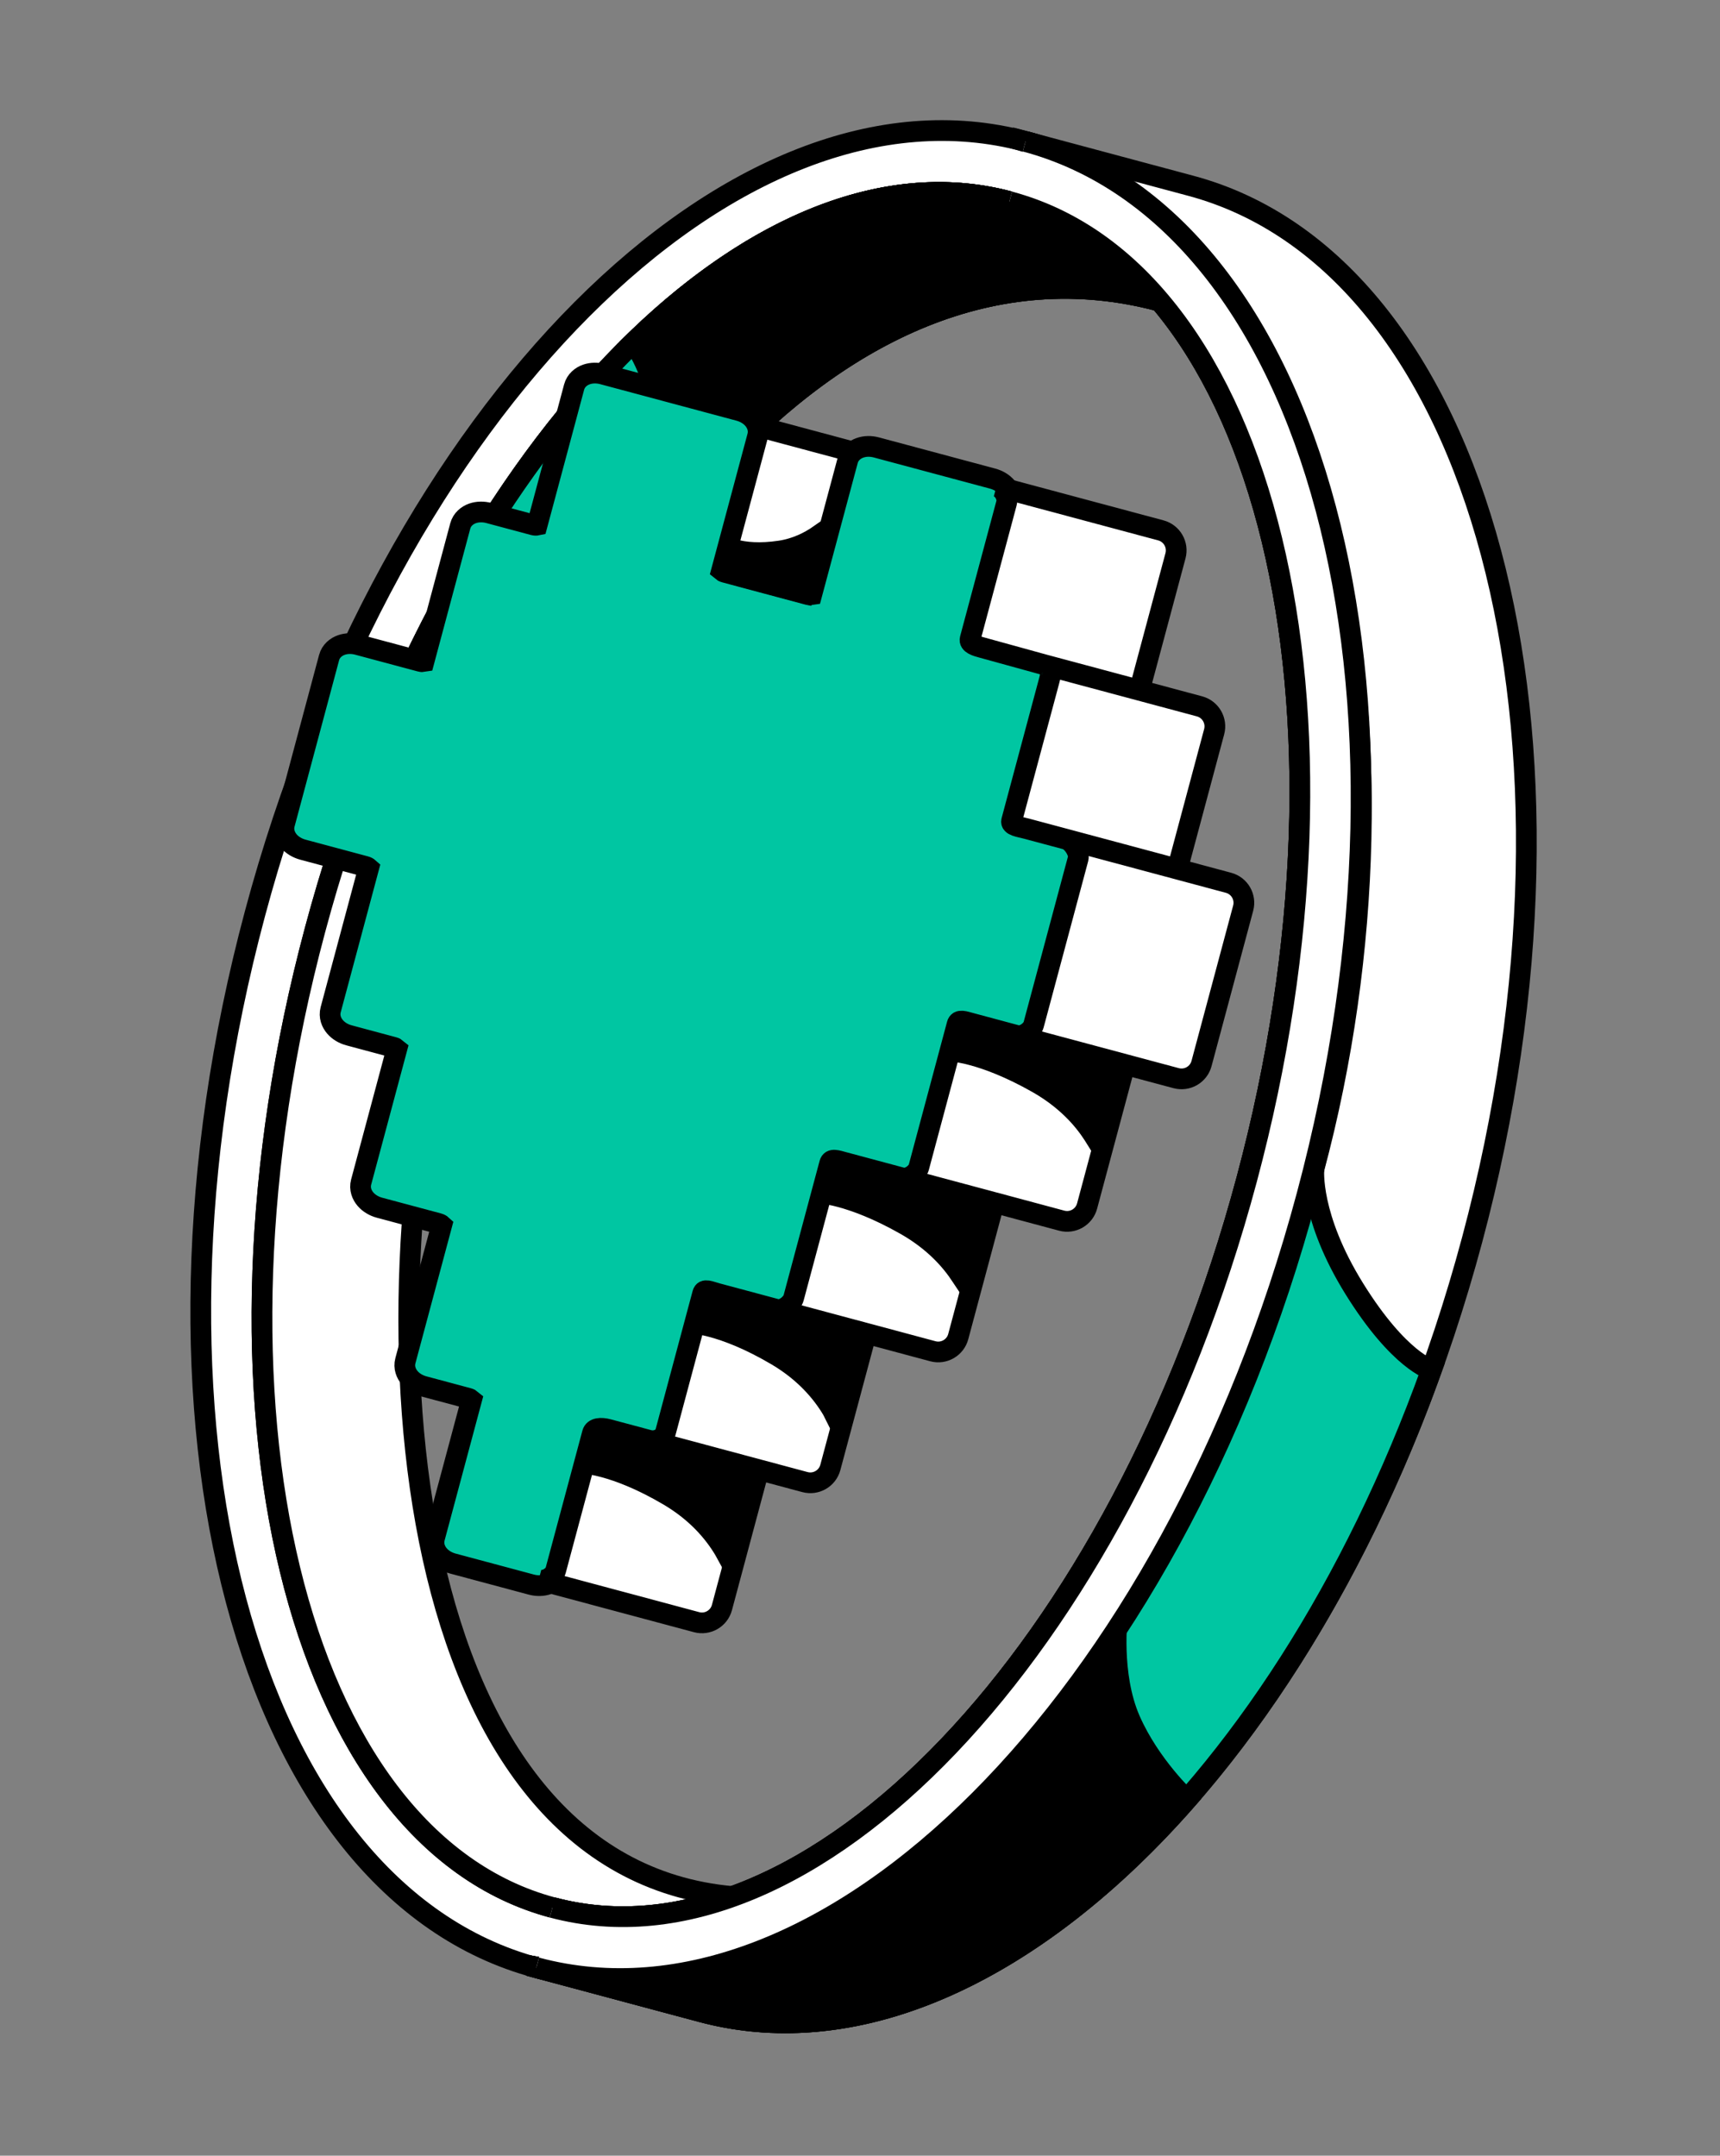 <svg
      width="83"
      height="104"
      viewBox="0 0 83 104"
      fill="none"
      xmlns="http://www.w3.org/2000/svg"
    >
      <rect x="0" y="0" width="83" height="104" fill="#808080" stroke="none"/>
      <path
        fill-rule="evenodd"
        clip-rule="evenodd"
        d="M25.88 94.927C39.896 98.682 56.543 82.005 63.062 57.676C69.581 33.348 63.503 10.581 49.486 6.826C35.47 3.07 18.823 19.747 12.304 44.076C5.785 68.404 11.863 91.171 25.88 94.927ZM26.657 92.026C39.072 95.353 54.072 79.626 60.161 56.899C66.251 34.173 61.124 13.053 48.709 9.726C36.295 6.4 21.294 22.127 15.205 44.853C9.115 67.58 14.242 88.7 26.657 92.026Z"
        fill="white"
      />
      <path
        d="M62.579 57.547C59.338 69.642 53.585 79.811 46.928 86.48C40.261 93.159 32.771 96.256 26.009 94.444L25.75 95.41C33.005 97.353 40.846 93.989 47.636 87.186C54.437 80.373 60.267 70.039 63.545 57.806L62.579 57.547ZM49.357 7.309C56.119 9.12 61.057 15.547 63.492 24.665C65.922 33.769 65.82 45.452 62.579 57.547L63.545 57.806C66.823 45.572 66.941 33.708 64.458 24.407C61.979 15.121 56.87 8.286 49.616 6.343L49.357 7.309ZM12.787 44.205C16.028 32.11 21.781 21.941 28.438 15.273C35.105 8.593 42.595 5.497 49.357 7.309L49.616 6.343C42.361 4.399 34.52 7.764 27.73 14.566C20.929 21.379 15.099 31.713 11.821 43.947L12.787 44.205ZM26.009 94.444C19.247 92.632 14.309 86.205 11.874 77.087C9.444 67.984 9.546 56.3 12.787 44.205L11.821 43.947C8.543 56.18 8.425 68.044 10.908 77.345C13.387 86.631 18.496 93.466 25.75 95.41L26.009 94.444ZM59.679 56.77C56.651 68.068 51.414 77.602 45.419 83.888C39.41 90.188 32.734 93.137 26.786 91.543L26.528 92.509C32.994 94.242 40.026 90.991 46.143 84.578C52.274 78.15 57.582 68.457 60.645 57.029L59.679 56.77ZM48.58 10.209C54.528 11.803 58.834 17.694 60.889 26.156C62.938 34.596 62.706 45.472 59.679 56.77L60.645 57.029C63.707 45.6 63.956 34.553 61.86 25.92C59.77 17.308 55.305 10.976 48.839 9.243L48.58 10.209ZM15.688 44.983C18.715 33.684 23.952 24.15 29.947 17.865C35.957 11.564 42.632 8.615 48.58 10.209L48.839 9.243C42.372 7.511 35.34 10.762 29.223 17.175C23.092 23.603 17.784 33.295 14.722 44.724L15.688 44.983ZM26.786 91.543C20.838 89.95 16.532 84.058 14.478 75.597C12.428 67.156 12.66 56.281 15.688 44.983L14.722 44.724C11.659 56.152 11.41 67.2 13.506 75.833C15.597 84.445 20.061 90.777 26.528 92.509L26.786 91.543Z"
        fill="black"
      />
      <path
        d="M21.913 46.65C17.201 64.235 19.407 90.083 35.348 91.498C32.408 92.556 29.466 92.779 26.658 92.026C14.243 88.7 9.116 67.58 15.205 44.853C21.295 22.127 36.295 6.4 48.71 9.726C51.519 10.479 53.955 12.142 55.972 14.529C40.019 10.255 26.624 29.066 21.913 46.65Z"
        fill="white"
        stroke="black"
      />
      <path
        d="M55.972 14.53C53.955 12.143 51.519 10.479 48.71 9.727C37.509 6.725 24.202 19.235 17.235 38.403C17.235 38.403 17.825 37.978 19.744 40.241C21.664 42.504 21.913 46.651 21.913 46.651C26.625 29.066 40.02 10.255 55.972 14.53Z"
        fill="#00C6A2"
        stroke="black"
      />
      <path
        d="M55.973 14.529C53.955 12.142 51.52 10.479 48.711 9.726C42.836 8.152 36.383 10.844 30.568 16.526C30.568 16.526 31.579 17.765 32.003 20.598C32.427 23.432 31.747 25.97 31.747 25.97C38.111 17.475 46.6 12.018 55.973 14.529Z"
        fill="black"
        stroke="black"
      />
      <path
        d="M25.881 94.927C39.897 98.683 56.544 82.005 63.063 57.677C69.582 33.349 63.504 10.582 49.487 6.826"
        stroke="black"
      />
      <path
        d="M26.658 92.027C39.072 95.353 54.073 79.626 60.162 56.9C66.252 34.173 61.124 13.053 48.71 9.727"
        stroke="black"
      />
      <rect
        x="35.329"
        y="20.24"
        width="6.016"
        height="7.507"
        transform="rotate(15 35.329 20.24)"
        fill="white"
        stroke="black"
      />
      <path
        d="M35.669 19.813L29.09 18.05C28.825 17.979 28.544 17.98 28.296 18.067C28.049 18.154 27.792 18.348 27.704 18.676L25.919 25.336C25.882 25.344 25.819 25.346 25.739 25.325L23.596 24.751C23.331 24.68 23.05 24.681 22.802 24.768C22.555 24.855 22.298 25.049 22.21 25.377L20.457 31.92C20.42 31.927 20.357 31.93 20.277 31.908L17.266 31.102C17.001 31.03 16.72 31.032 16.472 31.119C16.225 31.206 15.968 31.4 15.88 31.727L13.729 39.757C13.641 40.084 13.767 40.381 13.937 40.58C14.108 40.779 14.351 40.921 14.616 40.992L17.627 41.799C17.707 41.82 17.76 41.853 17.789 41.879L15.957 48.715C15.869 49.043 15.995 49.34 16.165 49.538C16.336 49.738 16.579 49.88 16.844 49.95L18.987 50.525C19.067 50.546 19.12 50.58 19.149 50.605L17.427 57.03C17.339 57.358 17.465 57.655 17.635 57.853C17.806 58.053 18.049 58.195 18.314 58.266L21.154 59.026C21.234 59.048 21.287 59.081 21.315 59.107L19.562 65.65C19.474 65.977 19.6 66.274 19.771 66.473C19.942 66.672 20.184 66.814 20.45 66.885L22.593 67.459C22.672 67.48 22.725 67.514 22.754 67.539L20.969 74.2C20.882 74.527 21.007 74.824 21.178 75.023C21.349 75.222 21.592 75.364 21.857 75.435L25.639 76.448C25.904 76.519 26.185 76.518 26.433 76.431C26.68 76.344 26.938 76.15 27.025 75.822L28.81 69.162C28.848 69.154 28.91 69.152 28.99 69.173L30.962 69.701C31.227 69.772 31.508 69.771 31.756 69.684C32.003 69.597 32.26 69.403 32.348 69.075L34.101 62.532C34.138 62.525 34.201 62.522 34.281 62.544L37.12 63.305C37.385 63.376 37.666 63.374 37.914 63.287C38.161 63.2 38.419 63.006 38.506 62.679L40.228 56.253C40.266 56.245 40.328 56.243 40.408 56.264L43.162 57.002C43.427 57.073 43.708 57.072 43.956 56.985C44.203 56.898 44.46 56.704 44.548 56.376L46.38 49.54C46.417 49.532 46.48 49.53 46.56 49.551L48.703 50.125C48.968 50.196 49.249 50.195 49.497 50.108C49.744 50.021 50.001 49.827 50.089 49.499L52.24 41.47C52.328 41.142 52.202 40.846 52.032 40.647C51.861 40.447 51.618 40.306 51.353 40.235L49.21 39.661C49.13 39.639 49.077 39.606 49.048 39.581L50.849 32.861C50.936 32.534 50.811 32.237 50.64 32.038C50.469 31.839 50.226 31.697 49.961 31.626L47.207 30.888C47.127 30.867 47.075 30.834 47.046 30.808L48.783 24.324C48.871 23.996 48.745 23.7 48.575 23.501C48.404 23.301 48.161 23.16 47.896 23.089L42.292 21.587C42.027 21.516 41.746 21.517 41.498 21.605C41.251 21.692 40.994 21.886 40.906 22.213L39.168 28.698C39.131 28.705 39.068 28.707 38.989 28.686L34.981 27.612C34.901 27.591 34.848 27.557 34.819 27.532L36.557 21.048C36.645 20.72 36.519 20.424 36.348 20.225C36.177 20.025 35.934 19.884 35.669 19.813Z"
        fill="#00C6A2"
        stroke="black"
      />
      <path
        d="M48.572 24.267C48.639 24.018 48.452 23.561 48.087 23.463L56.017 25.588C56.55 25.731 56.867 26.279 56.724 26.813L54.985 33.301L57.883 34.078C58.416 34.221 58.733 34.768 58.59 35.302L56.815 41.928L59.283 42.59C59.817 42.733 60.133 43.281 59.99 43.814L57.981 51.309C57.839 51.842 57.29 52.159 56.757 52.016L54.289 51.355L52.459 58.184C52.316 58.717 51.768 59.034 51.234 58.891L47.974 58.017L46.241 64.484C46.099 65.017 45.55 65.334 45.017 65.191L41.802 64.329L40.069 70.796C39.926 71.329 39.378 71.646 38.844 71.503L36.619 70.907L34.838 77.554C34.695 78.088 34.146 78.404 33.613 78.261L25.992 76.219C26.356 76.317 26.747 76.015 26.814 75.766L28.589 69.144C28.655 68.894 28.988 68.862 29.353 68.96L31.311 69.484C31.675 69.582 32.044 69.365 32.111 69.116L33.908 62.406C33.975 62.157 34.246 62.305 34.61 62.402L37.45 63.163C37.814 63.261 38.228 62.872 38.295 62.622L40.036 56.127C40.102 55.877 40.384 55.983 40.748 56.081L43.502 56.819C43.867 56.917 44.27 56.569 44.337 56.32L46.187 49.414C46.254 49.164 46.534 49.277 46.898 49.374L49.041 49.949C49.406 50.046 49.811 49.692 49.878 49.443L52.029 41.414C52.096 41.164 51.785 40.581 51.421 40.483L49.542 39.98C49.178 39.882 48.752 39.843 48.818 39.594L50.638 32.805C50.704 32.556 50.772 32.172 50.408 32.075L47.386 31.242C47.122 31.171 46.749 31.071 46.816 30.821L48.572 24.267Z"
        fill="white"
      />
      <path
        d="M50.408 32.075L47.386 31.242C47.122 31.171 46.749 31.071 46.816 30.821L48.572 24.267C48.639 24.018 48.452 23.561 48.087 23.463L56.017 25.588C56.55 25.731 56.867 26.279 56.724 26.813L54.985 33.301M50.408 32.075C50.772 32.172 50.704 32.556 50.638 32.805L48.818 39.594C48.752 39.843 49.178 39.882 49.542 39.98C49.542 39.98 50.584 40.259 51.421 40.483M50.408 32.075L54.985 33.301M51.421 40.483C51.785 40.581 52.096 41.164 52.029 41.414L49.878 49.443C49.811 49.692 49.406 50.046 49.041 49.949M51.421 40.483L56.815 41.928M49.041 49.949L46.898 49.374C46.534 49.277 46.254 49.164 46.187 49.414L44.337 56.32C44.27 56.569 43.867 56.917 43.502 56.819M49.041 49.949L54.289 51.355M43.502 56.819L40.748 56.081C40.384 55.983 40.102 55.877 40.036 56.127L38.295 62.622C38.228 62.872 37.814 63.261 37.45 63.163M43.502 56.819L47.974 58.017M37.45 63.163L34.61 62.402C34.246 62.305 33.975 62.157 33.908 62.406L32.111 69.116C32.044 69.365 31.675 69.582 31.311 69.484M37.45 63.163L41.802 64.329M31.311 69.484L29.353 68.96C28.988 68.862 28.655 68.894 28.589 69.144L26.814 75.766C26.747 76.015 26.356 76.317 25.992 76.219L33.613 78.261C34.146 78.404 34.695 78.088 34.838 77.554L36.619 70.907M31.311 69.484L36.619 70.907M54.985 33.301L57.883 34.078C58.416 34.221 58.733 34.768 58.59 35.302C58.178 36.842 57.361 39.89 56.815 41.928M56.815 41.928C57.657 42.154 58.599 42.406 59.283 42.59C59.817 42.733 60.133 43.281 59.99 43.814L57.981 51.309C57.839 51.842 57.29 52.159 56.757 52.016L54.289 51.355M54.289 51.355L52.459 58.184C52.316 58.717 51.768 59.034 51.234 58.891L47.974 58.017M47.974 58.017L46.241 64.484C46.099 65.017 45.55 65.334 45.017 65.191L41.802 64.329M41.802 64.329L40.069 70.796C39.926 71.329 39.378 71.646 38.844 71.503L36.619 70.907"
        stroke="black"
      />
      <path
        d="M46.426 61.63C46.416 61.615 46.406 61.599 46.396 61.583C45.905 60.819 45.071 59.871 43.694 59.09C42.359 58.333 41.297 57.945 40.557 57.747C40.339 57.688 40.148 57.647 39.988 57.616L40.293 56.477L47.303 58.355L46.426 61.63Z"
        fill="black"
        stroke="black"
      />
      <path
        d="M52.789 54.786C52.779 54.77 52.769 54.755 52.759 54.739C52.268 53.975 51.434 53.027 50.057 52.245C48.722 51.489 47.661 51.101 46.92 50.903C46.702 50.844 46.512 50.802 46.351 50.772L46.527 50.116C46.598 49.849 46.873 49.691 47.139 49.762L53.667 51.511L52.789 54.786Z"
        fill="black"
        stroke="black"
      />
      <path
        d="M39.551 25.799C39.049 26.149 38.409 26.466 37.646 26.581C36.655 26.729 35.937 26.651 35.449 26.521C35.4 26.507 35.353 26.494 35.309 26.48L35.137 27.119C35.066 27.385 35.224 27.66 35.491 27.731L38.796 28.617L39.551 25.799Z"
        fill="black"
        stroke="black"
      />
      <path
        d="M40.178 68.042C40.172 68.03 40.165 68.019 40.158 68.007C39.68 67.204 38.858 66.205 37.484 65.394C36.154 64.609 35.092 64.213 34.348 64.014C34.13 63.956 33.94 63.914 33.779 63.885L34.124 62.595L41.134 64.474L40.178 68.042Z"
        fill="black"
        stroke="black"
      />
      <path
        d="M34.969 74.806C34.963 74.795 34.956 74.784 34.949 74.772C34.471 73.968 33.649 72.969 32.275 72.158C30.945 71.374 29.883 70.978 29.139 70.779C28.921 70.72 28.731 70.679 28.57 70.649L28.786 69.843C28.857 69.576 29.131 69.418 29.398 69.489L35.925 71.238L34.969 74.806Z"
        fill="black"
        stroke="black"
      />
      <path
        d="M71.039 59.814C64.52 84.142 47.873 100.82 33.856 97.064C31.535 96.442 25.518 94.83 25.518 94.83C43.079 98.175 57.964 76.707 63.403 56.408C68.963 35.656 64.533 10.858 48.762 6.632C48.762 6.632 55.402 8.411 57.463 8.963C71.479 12.719 77.557 35.486 71.039 59.814Z"
        fill="white"
        stroke="black"
      />
      <path
        d="M25.518 94.83L33.857 97.064C46.632 100.487 61.592 86.936 69.077 66.089C69.077 66.089 67.526 65.673 65.354 62.177C63.182 58.68 63.403 56.408 63.403 56.408C57.964 76.706 43.079 98.175 25.518 94.83Z"
        fill="#00C6A2"
        stroke="black"
      />
      <path
        d="M25.517 94.83L33.856 97.064C41.572 99.132 50.085 95.007 57.267 86.823C57.267 86.823 55.498 85.183 54.533 82.981C53.569 80.78 53.922 77.96 53.922 77.96C46.669 89.13 36.629 96.947 25.517 94.83Z"
        fill="black"
        stroke="black"
      />
      <path
        d="M26.658 92.026C39.072 95.353 54.073 79.626 60.162 56.9C66.252 34.173 61.125 13.053 48.71 9.726L49.487 6.826C59.471 8.724 71.126 27.584 63.063 57.677C55.194 87.043 36.249 98.288 25.881 94.927L26.658 92.026Z"
        fill="white"
      />
      <path
        d="M25.882 94.927C39.898 98.683 56.545 82.005 63.064 57.677C69.583 33.349 63.505 10.582 49.488 6.826"
        stroke="black"
      />
      <path
        d="M26.658 92.027C39.072 95.353 54.073 79.626 60.162 56.9C66.252 34.173 61.124 13.053 48.71 9.727"
        stroke="black"
      />
    </svg>